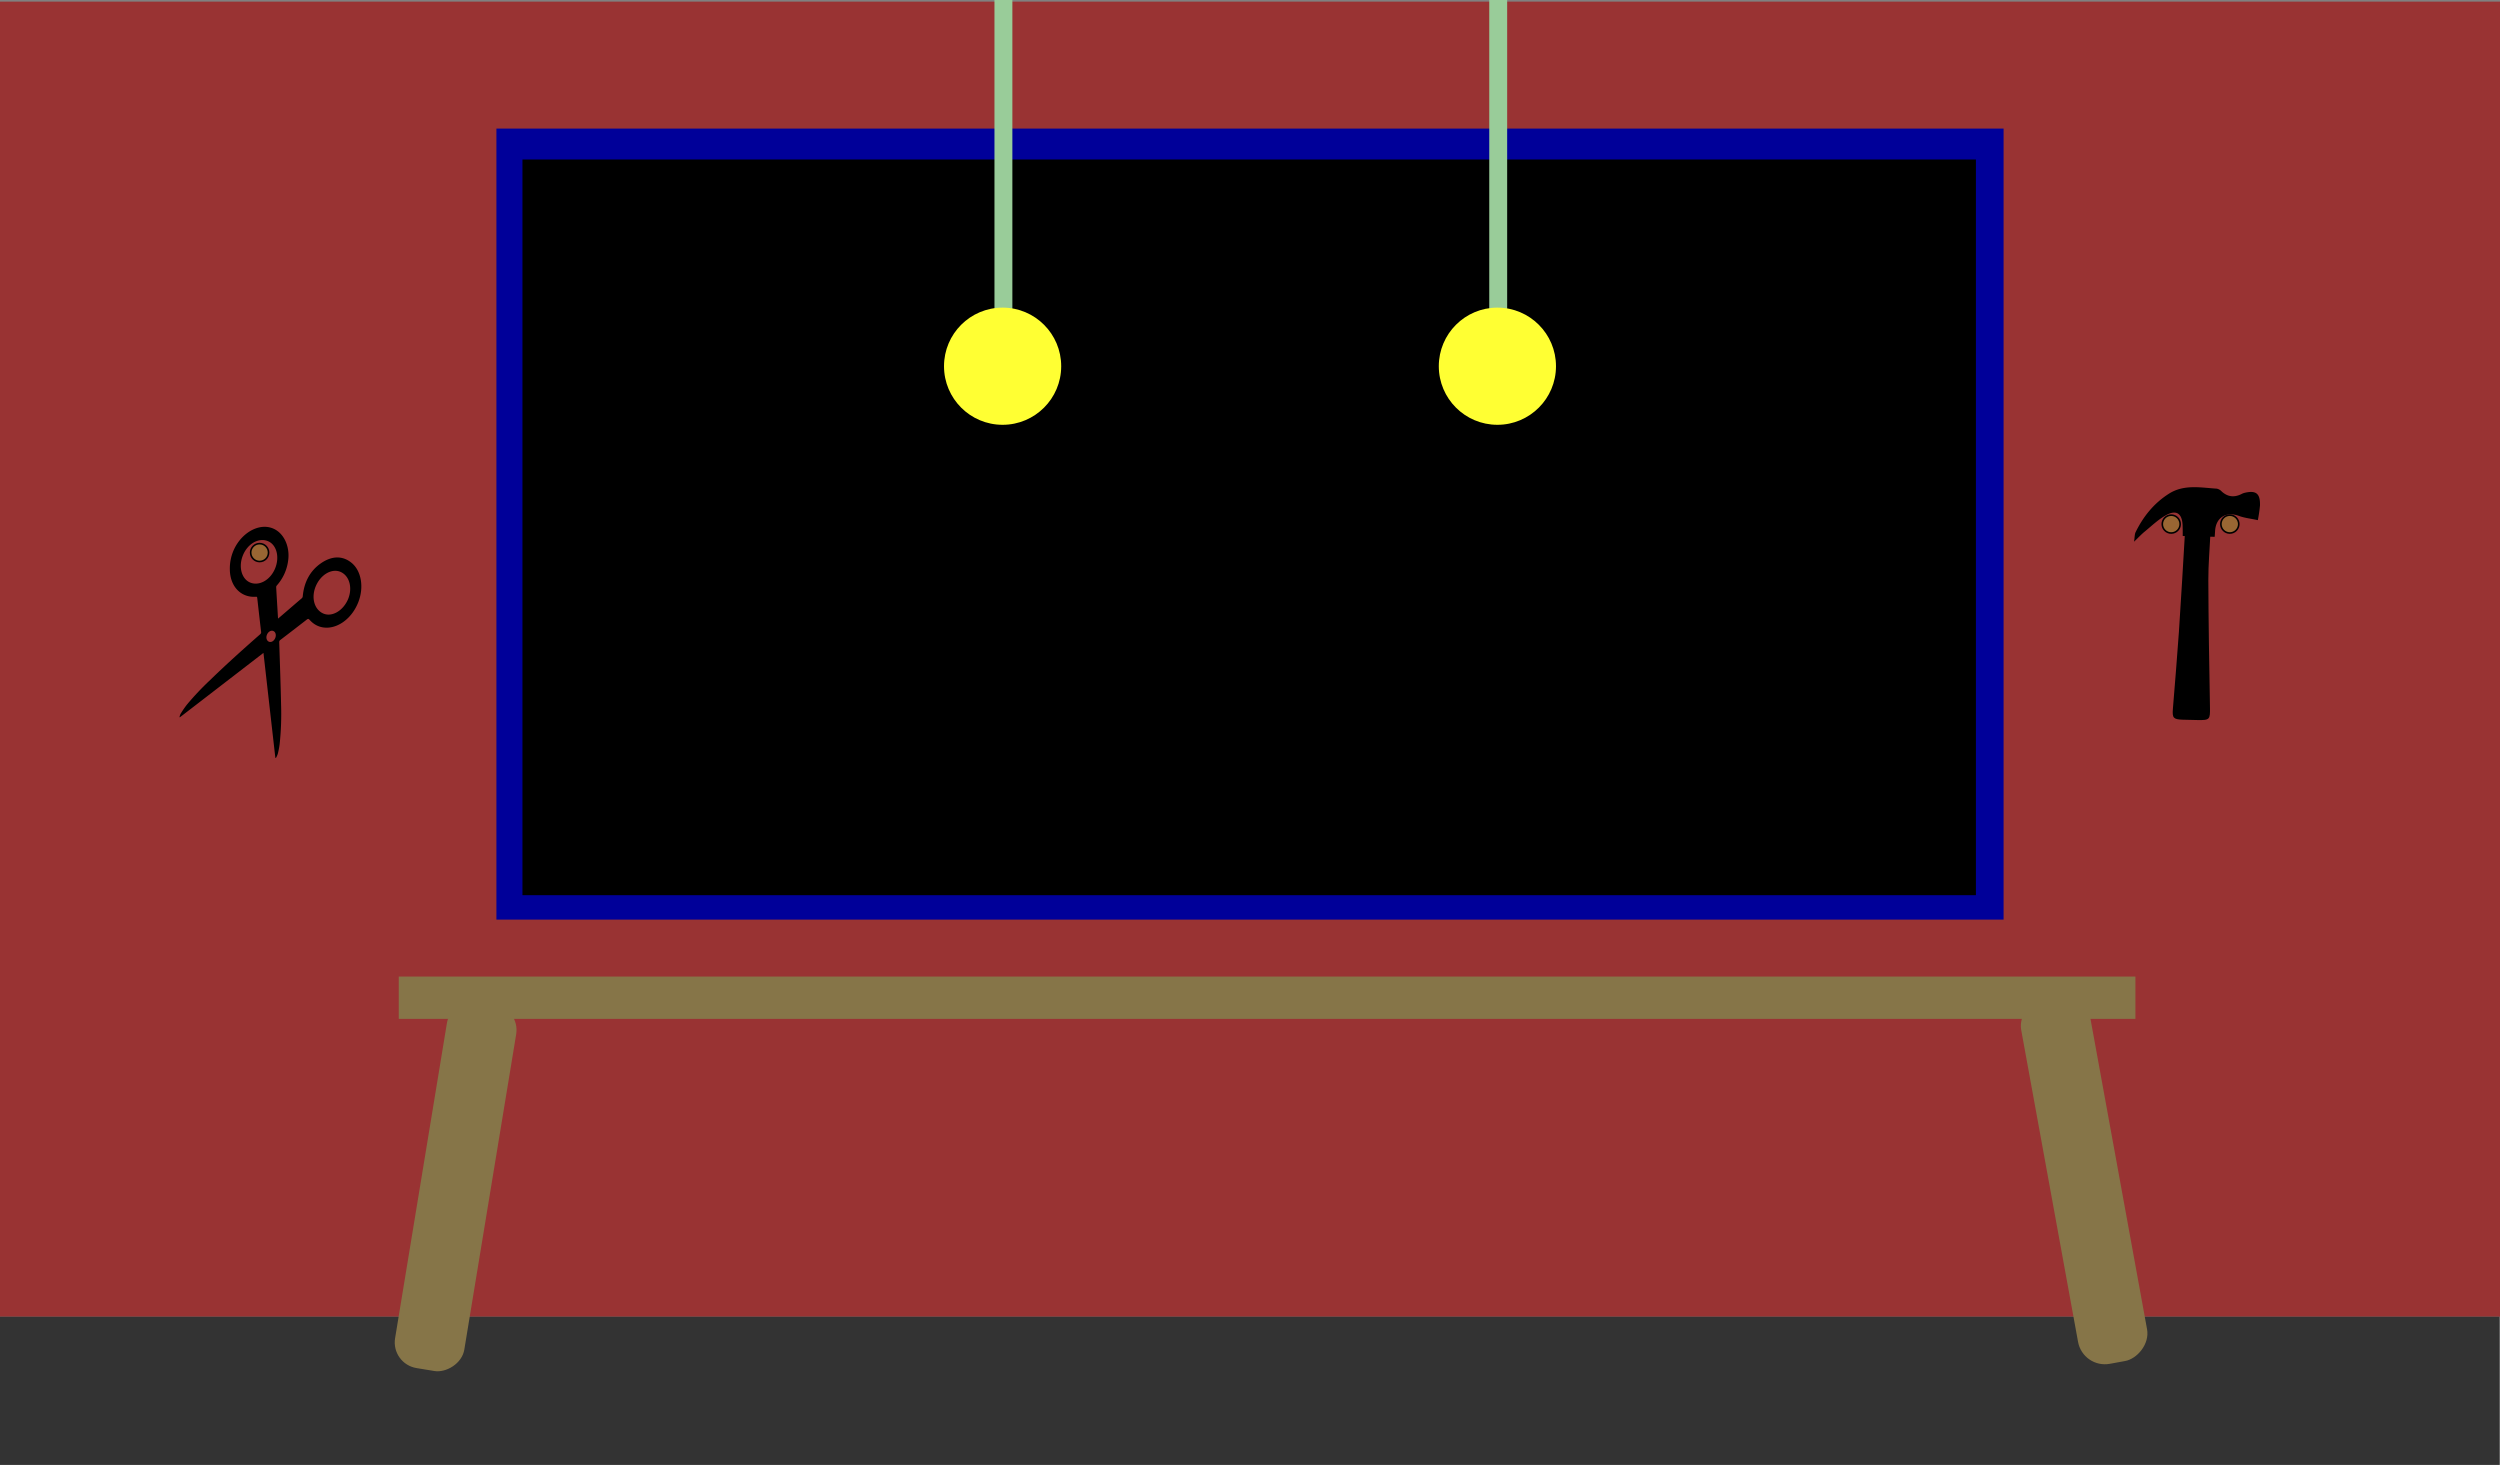 <svg id="Layer_1" data-name="Layer 1" xmlns="http://www.w3.org/2000/svg" viewBox="0 0 1536 900"><rect x="0" y="0" width="1536" height="900" fill="#808080" stroke="none"/><defs><style>.cls-1{fill:#933;}.cls-2{fill:#333;}.cls-3{fill:#867548;}.cls-4{fill:#009;}.cls-5{fill:#9c9;}.cls-6{fill:#ff3;}.cls-7{fill:#963;stroke:#000;stroke-miterlimit:10;}</style></defs><rect class="cls-1" y="1" width="1536" height="808"/><rect class="cls-2" x="-0.36" y="809" width="1536" height="91"/><rect class="cls-3" x="245" y="600" width="1067" height="26"/><rect class="cls-3" x="1166.47" y="703.27" width="228.27" height="43.1" rx="16.76" transform="translate(1763.93 -665.04) rotate(79.67)"/><rect class="cls-3" x="165.81" y="707.34" width="228.27" height="43.1" rx="15.96" transform="translate(1044.6 570.89) rotate(99.34)"/><rect class="cls-4" x="305" y="79" width="926" height="486"/><rect x="321" y="98" width="893" height="452"/><rect class="cls-5" x="611" width="11" height="197" transform="translate(1233 197) rotate(180)"/><circle class="cls-6" cx="616" cy="225" r="36"/><rect class="cls-5" x="915" width="11" height="197" transform="translate(1841 197) rotate(180)"/><circle class="cls-6" cx="920" cy="225" r="36"/><path d="M169.17,465.56c-2.43-21.43-4.86-42.85-7.3-64.42L110.5,440.72l-.22-.12a8.4,8.4,0,0,1,.66-2,61.85,61.85,0,0,1,3.88-5.65,171,171,0,0,1,14.34-15.18c10-9.73,20.3-18.95,30.65-28.05a1.54,1.54,0,0,0,.61-1.53q-1.21-10.4-2.37-20.81c-.07-.65-.3-.77-.84-.73-9.2.64-16-6.35-16-17.09-.13-16.2,13.38-28,24.32-25.57,8.6,1.92,12.87,11.67,11.48,20.65a28.32,28.32,0,0,1-6.91,15.05,1.7,1.7,0,0,0-.42,1c.34,6.22.73,12.43,1.1,18.64,0,.19,0,.37.08.72l2.49-2.12c4-3.42,7.94-6.85,11.93-10.25a1.82,1.82,0,0,0,.74-1.41c.81-8.58,4.47-15.54,11.12-20.16s13.23-4.87,18.82-.34c6.14,5,7.81,15.27,4.06,24.51-5.87,14.48-20.91,20.06-29.45,10.93-1.18-1.26-1.18-1.26-2.76,0-5.17,4-10.34,8-15.52,11.94a1.6,1.6,0,0,0-.73,1.56c.41,12.92.88,25.82,1.15,38.77a173.92,173.92,0,0,1-.9,23.73,49,49,0,0,1-1.13,5.92,15.38,15.38,0,0,1-1.14,2.58ZM164.66,332.5c-5.58-2.34-12.34,1.4-15.32,8.47s-1,14.66,4.31,16.92c5.53,2.34,12.36-1.44,15.32-8.5S170,334.74,164.66,332.5Zm49.09,35.87c3-6.91,1.09-14.46-4.38-16.94-5.31-2.41-12.14,1.39-15.25,8.49s-1.09,14.52,4.45,17C203.82,379.26,210.64,375.42,213.75,368.37Zm-44.67,23.69c.78-1.85.29-3.74-1.13-4.36s-3.16.41-3.92,2.23-.22,3.75,1.2,4.33S168.31,393.87,169.08,392.06Z"/><circle class="cls-7" cx="159.5" cy="339.5" r="5.5"/><circle class="cls-7" cx="1370" cy="322" r="5.5"/><circle class="cls-7" cx="1334" cy="322" r="5.5"/><path d="M1342.46,327l15.64.66c-.45,9.41-1.34,19.15-1.3,28.89.1,25.94.53,51.89,1,77.84.14,7.74,0,8.17-7.9,8-3-.07-6-.1-9-.21-5.58-.22-6.33-1.1-5.88-6.64,1.25-15.75,2.63-31.5,3.7-47.27C1340.1,367.84,1341.23,347.41,1342.46,327Z"/><path d="M1387.22,319.58c-4.39-.95-8.17-1.33-11.61-2.6-7.84-2.91-14.19.94-14.66,9.28-.08,1.31-.18,2.61-.25,3.56l-19.63-.51c0-1.89,0-4.19-.07-6.49-.3-7.43-3.87-9.86-10.37-6.2-4.69,2.65-8.71,6.53-12.94,10-1.91,1.55-3.59,3.38-6.53,6.2.44-2.87.31-4.6,1-5.95,4.7-9.57,11.22-17.65,20.28-23.44,9.29-6,19.55-3.83,29.59-3.2a5.76,5.76,0,0,1,3,1.75c3.64,3.31,7.6,3.77,12,1.63a8.92,8.92,0,0,1,1.84-.76c7.19-1.76,9.86.28,9.67,7.65A91.08,91.08,0,0,1,1387.22,319.58Z"/></svg>
